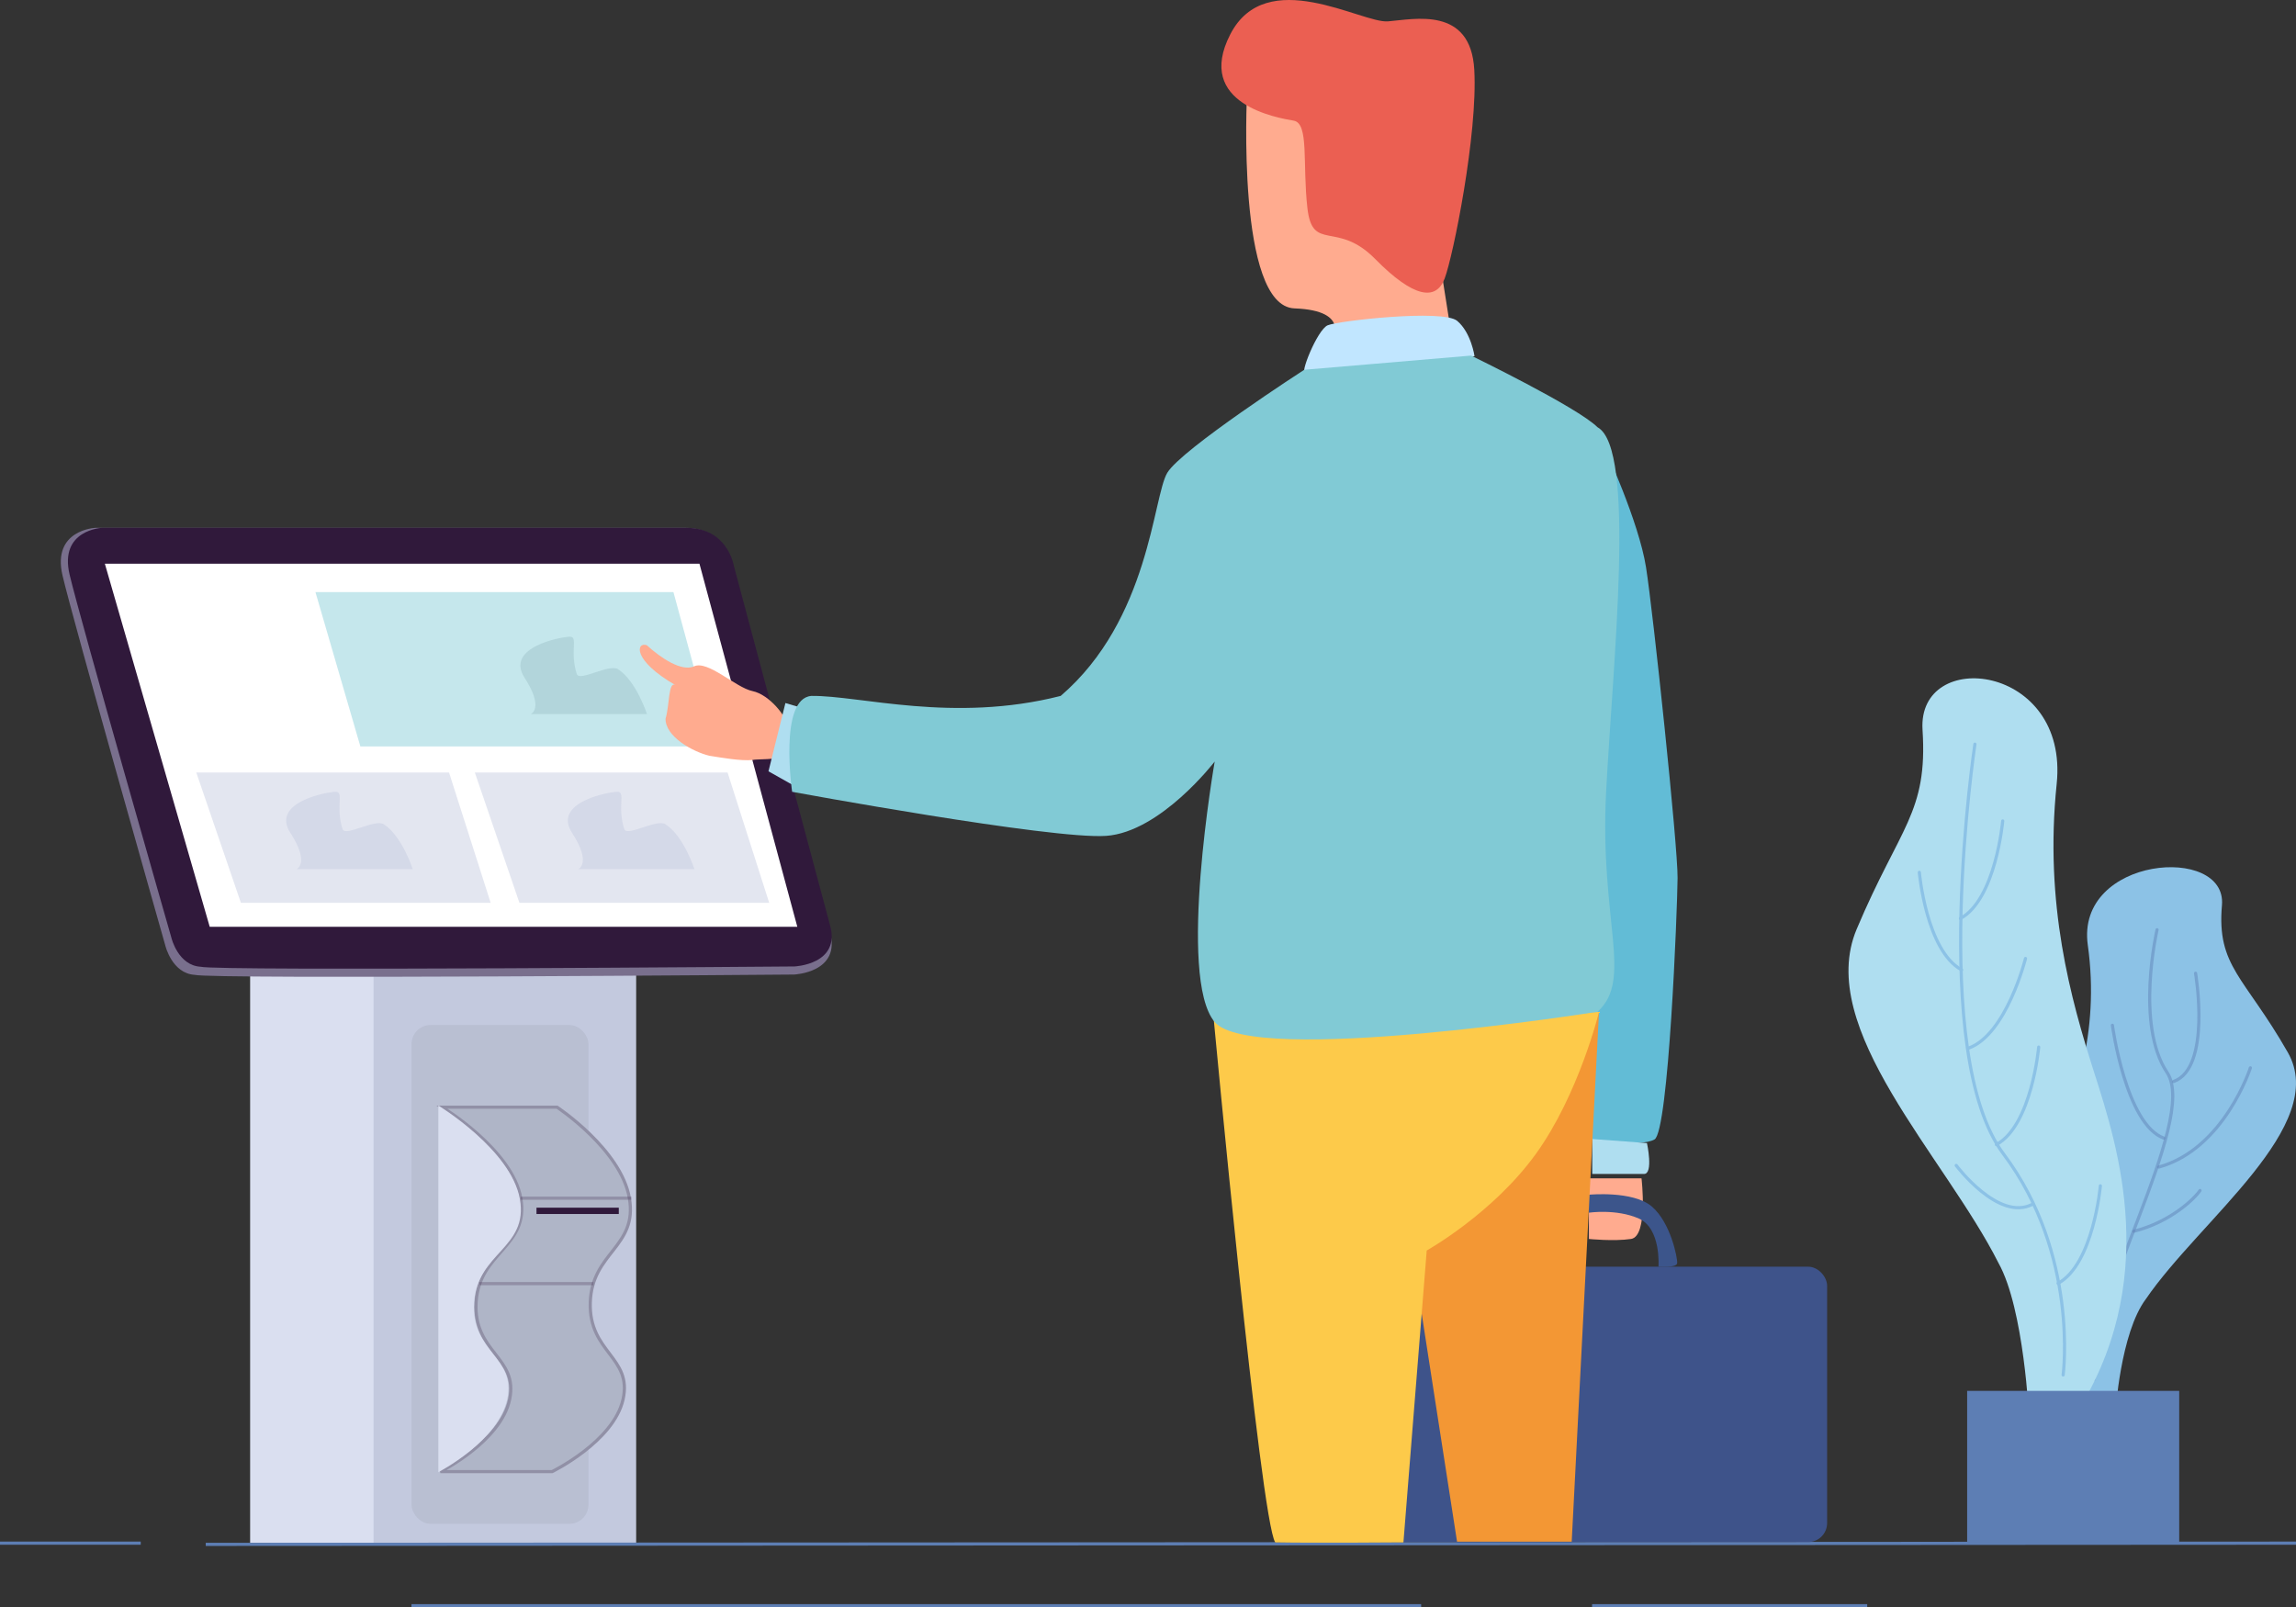 <svg id="Component_6_1" data-name="Component 6 – 1" xmlns="http://www.w3.org/2000/svg" width="725.399" height="507.876" viewBox="0 0 725.399 507.876">
  <rect x="0" y="0" width="725.399" height="507.876" fill="#333333" stroke="none"/>
  <path id="Rectangle_57" data-name="Rectangle 57" d="M0,0H113.884a8,8,0,0,1,8,8V316.606a0,0,0,0,1,0,0H0a0,0,0,0,1,0,0V0A0,0,0,0,1,0,0Z" transform="translate(79.025 170.884)" fill="#dadff0"/>
  <path id="Rectangle_148" data-name="Rectangle 148" d="M0,0H74.884a8,8,0,0,1,8,8V316.606a0,0,0,0,1,0,0H0a0,0,0,0,1,0,0V0A0,0,0,0,1,0,0Z" transform="translate(118.025 170.884)" fill="#c3c9de"/>
  <rect id="Rectangle_149" data-name="Rectangle 149" width="55.884" height="157.606" rx="6" transform="translate(130.025 323.884)" fill="#afb5c7" opacity="0.499"/>
  <g id="Path_159" data-name="Path 159" transform="translate(158.856 258.25)" fill="none">
    <path d="M-.859,0H3.412l.561,1.615H-.318Z" stroke="none"/>
    <path d="M -0.859 2.503395080566406e-06 L 3.412 2.503395080566406e-06 L 3.973 1.615 L -0.318 1.615 L -0.859 2.503395080566406e-06 Z" stroke="none"/>
  </g>
  <path id="Path_351" data-name="Path 351" d="M323,392.38s15.029-.6,11.3-13.5c-2.684-9.964-30.621-115.471-30.621-115.471s-1.931-12.176-15.085-12.176H102.28s-13.79.56-10.412,15.03,32.507,117.031,32.507,117.031,2.1,8.755,9.282,9.185C138.6,393.923,323,392.38,323,392.38Z" transform="translate(-72.121 -84.446)" fill="#796f8d"/>
  <path id="Path_352" data-name="Path 352" d="M320.865,389.823s14.891-.586,11.194-13.259c-2.659-9.783-30.339-113.378-30.339-113.378s-1.913-11.956-14.946-11.956H102.179s-13.663.55-10.316,14.758S124.071,380.9,124.071,380.9s2.081,8.6,9.2,9.018C138.168,391.337,320.865,389.823,320.865,389.823Z" transform="translate(-69.878 -84.446)" fill="#30193b"/>
  <path id="Path_353" data-name="Path 353" d="M309.519,366.834,278.6,252.113H90.742l33.131,114.721Z" transform="translate(-57.614 -73.989)" fill="#fff"/>
  <path id="Path_360" data-name="Path 360" d="M184.721,300.876l-13.245-48.764H58.373l14.193,48.764Z" transform="translate(41.292 -65.011)" fill="#81cad5" opacity="0.464"/>
  <path id="Path_359" data-name="Path 359" d="M183.736,293.268l-13.142-41.155H90.742l14.083,41.155Z" transform="translate(-28.723 -8.011)" fill="#c3c9de" opacity="0.464"/>
  <path id="Path_361" data-name="Path 361" d="M183.736,293.268l-13.142-41.155H90.742l14.083,41.155Z" transform="translate(59.277 -8.011)" fill="#c3c9de" opacity="0.464"/>
  <path id="Path_356" data-name="Path 356" d="M1729.167,4008.243s22.189,13.363,24.876,28.788-13.245,17.023-14.126,32.91,13.421,17.274,10.6,30.637-21.874,22.817-21.874,22.817h35.291s19.4-9.453,22.415-22.817-10.858-14.75-10.356-30.637,14.989-17.486,12.364-32.91-22.865-28.788-22.865-28.788Z" transform="translate(-1589.5 -3658.398)" fill="#afb5c7" stroke="#9190a6" stroke-width="1"/>
  <path id="Path_357" data-name="Path 357" d="M2102.992,4180.573V4064.72s22.922,13.926,25.745,29.49-13.465,16.957-14.453,32.767,13.325,17.074,10.5,30.473S2102.992,4180.573,2102.992,4180.573Z" transform="translate(-1964.5 -3715.398)" fill="#dadff0"/>
  <line id="Line_29" data-name="Line 29" x2="35" transform="translate(164.5 378.602)" fill="none" stroke="#30193b" stroke-width="1" opacity="0.237"/>
  <line id="Line_30" data-name="Line 30" x2="26" transform="translate(169.5 382.602)" fill="none" stroke="#30193b" stroke-width="2"/>
  <line id="Line_31" data-name="Line 31" x2="36" transform="translate(151.5 405.602)" fill="none" stroke="#30193b" stroke-width="1" opacity="0.237"/>
  <path id="Path_67" data-name="Path 67" d="M751.7,394.919s1.555-25.454,9.643-36.174c17.049-24.967,58.055-54.757,44.836-77.909-13.684-23.967-22.5-27.129-20.813-46.5s-46.321-15.456-42.381,12.611S738.6,297.027,731.1,314.366s-21.385,48.883,6.617,80.553S751.7,394.919,751.7,394.919Z" transform="translate(-83.364 51.706)" fill="#8cc2e6"/>
  <path id="Path_68" data-name="Path 68" d="M788.77,271.245s-6.948,29.977,3.176,45.111-26.427,74.925-23.2,97.07" transform="translate(-107.271 22.544)" fill="none" stroke="#5d7eb4" stroke-linecap="round" stroke-width="1" opacity="0.456"/>
  <path id="Path_69" data-name="Path 69" d="M778.025,456.11s-1.555-34.478-9.643-49c-17.049-33.818-58.055-74.17-44.836-105.53,13.684-32.464,22.5-36.747,20.813-62.98s46.321-20.936,42.381,17.082,4.392,67.831,11.886,91.317,21.385,66.213-6.617,109.11S778.025,456.11,778.025,456.11Z" transform="translate(-136.951 -7.979)" fill="#afdef0"/>
  <path id="Path_70" data-name="Path 70" d="M747.294,235.126s-14.734,97.857,9.076,129.554,18.8,69.757,18.8,69.757" transform="translate(-123.338 0.012)" fill="none" stroke="#8cc2e6" stroke-linecap="round" stroke-width="1"/>
  <path id="Path_71" data-name="Path 71" d="M733.747,259.072s2.178,24.7,13.356,30.809" transform="translate(-127.353 16.574)" fill="none" stroke="#8cc2e6" stroke-linecap="round" stroke-width="1"/>
  <path id="Path_72" data-name="Path 72" d="M.983,0s-4.7,21.743,6.474,26.2" transform="translate(617.403 368.995) rotate(-49)" fill="none" stroke="#8cc2e6" stroke-linecap="round" stroke-width="1"/>
  <path id="Path_73" data-name="Path 73" d="M747.1,259.072s-2.178,24.7-13.357,30.809" transform="translate(-102.996 71.784)" fill="none" stroke="#8cc2e6" stroke-linecap="round" stroke-width="1"/>
  <path id="Path_74" data-name="Path 74" d="M747.1,259.072s-2.178,24.7-13.357,30.809" transform="translate(-114.363 0.336)" fill="none" stroke="#8cc2e6" stroke-linecap="round" stroke-width="1"/>
  <path id="Path_75" data-name="Path 75" d="M13.357,0S11.178,24.7,0,30.809" transform="translate(626.747 300.772) rotate(9)" fill="none" stroke="#8cc2e6" stroke-linecap="round" stroke-width="1"/>
  <path id="Path_76" data-name="Path 76" d="M1.5,0S11.178,28.76,0,34.874" transform="translate(692.192 307.289) rotate(9)" fill="none" stroke="#5d7eb4" stroke-linecap="round" stroke-width="1" opacity="0.456"/>
  <path id="Path_77" data-name="Path 77" d="M7.909,0S14.524,26.05,0,41.923" transform="matrix(0.848, 0.53, -0.53, 0.848, 704.277, 333.224)" fill="none" stroke="#5d7eb4" stroke-linecap="round" stroke-width="1" opacity="0.456"/>
  <path id="Path_78" data-name="Path 78" d="M10.9,0C10.784,3.18,8.255,13.426,0,22" transform="matrix(0.848, 0.53, -0.53, 0.848, 685.832, 370.4)" fill="none" stroke="#5d7eb4" stroke-linecap="round" stroke-width="1" opacity="0.456"/>
  <path id="Path_79" data-name="Path 79" d="M10.482,37.758S11.178,6.114,0,0" transform="translate(683.655 359.625) rotate(171)" fill="none" stroke="#5d7eb4" stroke-linecap="round" stroke-width="1" opacity="0.456"/>
  <path id="Path_80" data-name="Path 80" d="M747.1,259.072s-2.178,24.7-13.357,30.809" transform="translate(-83.51 115.628)" fill="none" stroke="#8cc2e6" stroke-linecap="round" stroke-width="1"/>
  <rect id="Rectangle_26" data-name="Rectangle 26" width="67" height="48" transform="translate(621.5 439.49)" fill="#5d7eb4"/>
  <g id="Group_12" data-name="Group 12" transform="translate(-69.222 487.605)">
    <line id="Line_3" data-name="Line 3" x1="319" transform="translate(199.222 19.771)" fill="none" stroke="#5d7eb4" stroke-width="1"/>
    <line id="Line_12" data-name="Line 12" x1="86.932" transform="translate(572.222 19.771)" fill="none" stroke="#5d7eb4" stroke-width="1"/>
    <line id="Line_1" data-name="Line 1" x1="44.462" transform="translate(69.222)" fill="none" stroke="#5d7eb4" stroke-width="1"/>
    <line id="Line_2" data-name="Line 2" x1="660.398" y2="0.385" transform="translate(134.222)" fill="none" stroke="#5d7eb4" stroke-width="1"/>
  </g>
  <g id="Group_20" data-name="Group 20" transform="translate(181.022)">
    <g id="Group_9" data-name="Group 9" transform="translate(202.396)">
      <path id="Path_13" data-name="Path 13" d="M223.4,231.512s10.774,23.236,13.059,37.686,10.06,88.082,9.974,98.183-2.815,80.045-7.283,82.63-20.059,0-20.059,0l-6.92-146.405Z" transform="translate(-99.835 -89.973)" fill="#62bcd6"/>
      <path id="Path_14" data-name="Path 14" d="M231.951,307.384s2.119,9.76-.931,9.76H214.663V306.1Z" transform="translate(-95.028 53.803)" fill="#afdef0"/>
      <path id="Path_15" data-name="Path 15" d="M230.933,310.348S233.1,328.7,227.608,329.5s-13.308,0-13.308,0V310.348Z" transform="translate(-95.727 61.986)" fill="#ffab8f"/>
      <path id="Path_16" data-name="Path 16" d="M214.3,312.226s13.9-1.366,19.87,3.709,8.176,16.36,8.026,17.921-5.907,1.106-5.907,1.106.9-12.071-6.2-15.208S214.3,317.9,214.3,317.9Z" transform="translate(-95.727 65.283)" fill="#3c558b"/>
      <rect id="Rectangle_6" data-name="Rectangle 6" width="139.874" height="87.011" rx="6" transform="translate(53.968 400.251)" fill="#3e538a"/>
      <path id="Path_7" data-name="Path 7" d="M742.609,355.439l16.177,104.324h36.229l8.62-167.373Z" transform="translate(-681.866 27.37)" fill="#f39734"/>
      <path id="Path_36" data-name="Path 36" d="M666.8,294.251s14.837,158.83,19.48,165.739c12.008.231,40.5,0,40.5,0l7.361-92.228s20.854-11.66,34.462-30.5,19.969-44.87,19.969-44.87Z" transform="translate(-666.797 27.37)" fill="#fdca4a"/>
    </g>
  </g>
  <path id="Path_210" data-name="Path 210" d="M670.574,199.355s-3.451,67.126,14.993,67.8,11.676,10.566,11.676,10.566l-3.483,8.1,42.089-5.915-3.5-22.193-37.065-67.576Z" transform="translate(-276.591 -169.711)" fill="#ffab8f"/>
  <path id="Path_211" data-name="Path 211" d="M690.486,221.289c-4.916-.842-31.426-5.167-20.028-27.285s41.524-3.432,49.8-4.089,26.16-4.888,27.288,15.316-6.664,58.846-9.374,65.972-9.835,6.086-21.943-6.208-19.805-2-21.407-16.06S695.4,222.131,690.486,221.289Z" transform="translate(-281.756 -183.164)" fill="#eb5f52"/>
  <path id="Path_212" data-name="Path 212" d="M677.026,235.25c-2.146,1.082,3.682-13.561,6.991-14.984s36.487-5.149,40.924-1.4,5.481,11.174,5.481,11.174S679.172,234.169,677.026,235.25Z" transform="translate(-264.555 -117.478)" fill="#c1e6ff"/>
  <path id="Path_363" data-name="Path 363" d="M137.134,280.4s-3.37-10.459-9.155-14.185c-2.761-1.776-12.21,4.041-13.016,1.537-2.278-7.072.522-11.789-2.132-11.789s-20.657,3.263-14.364,12.967,1.984,11.47,1.984,11.47Z" transform="translate(-6.735 -5.774)" fill="#c3c9de" opacity="0.464"/>
  <path id="Path_364" data-name="Path 364" d="M137.134,280.4s-3.37-10.459-9.155-14.185c-2.761-1.776-12.21,4.041-13.016,1.537-2.278-7.072.522-11.789-2.132-11.789s-20.657,3.263-14.364,12.967,1.984,11.47,1.984,11.47Z" transform="translate(82.265 -5.774)" fill="#c3c9de" opacity="0.464"/>
  <path id="Path_365" data-name="Path 365" d="M137.134,280.4s-3.37-10.459-9.155-14.185c-2.761-1.776-12.21,4.041-13.016,1.537-2.278-7.072.522-11.789-2.132-11.789s-20.657,3.263-14.364,12.967,1.984,11.47,1.984,11.47Z" transform="translate(67.265 -54.774)" fill="#9cc0c6" opacity="0.464"/>
  <g id="Group_54" data-name="Group 54" transform="matrix(-1, 0.017, -0.017, -1, 252.311, 249.705)">
    <path id="Path_123" data-name="Path 123" d="M6.33,22.6C10.863,25.61,15.794,37.123,20.6,36.766c4.248-.09,8.639,6.249,11.29,11.79,2.613,2.279,6.138-2.528-3.677-15.1,1.587,2.192,4.131-5.3,6.864-8.641,2.2-5.119-3.905-12.81-8.475-16.069-3.653-2.175-8.474-5.227-12.121-6.323-.912,0-8.091-3.284-9-2.209C3.668,1.288.18,7.769.18,7.769-.717,11,1.8,19.583,6.33,22.6Z" transform="translate(0 12.736) rotate(-21)" fill="#ffab8f"/>
  </g>
  <path id="Path_366" data-name="Path 366" d="M17.495,0,21.3,9.14,3.8,22.837,0,17.5Z" transform="matrix(-0.788, 0.616, -0.616, -0.788, 265.206, 237.799)" fill="#afdef0"/>
  <path id="Path_367" data-name="Path 367" d="M643.849,329.076c15.294-.175,44.763,8.672,78.758,0,28.115-24.1,29.149-63.015,33.686-70.516s43.261-32.535,43.261-32.535l52.705-4.481s33.508,16.247,39.962,22.645c12.271,6.739,4.819,74.5,2.707,115.192s8.647,59.248-2.707,69.5c0,0-109.045,17.293-120.957,3.25s0-82.32,0-82.32-17.083,22.3-34.321,23.494-99.188-13.924-99.188-13.924S633.471,329.884,643.849,329.076Z" transform="translate(-387.49 -109.185)" fill="#81cad5"/>
</svg>
